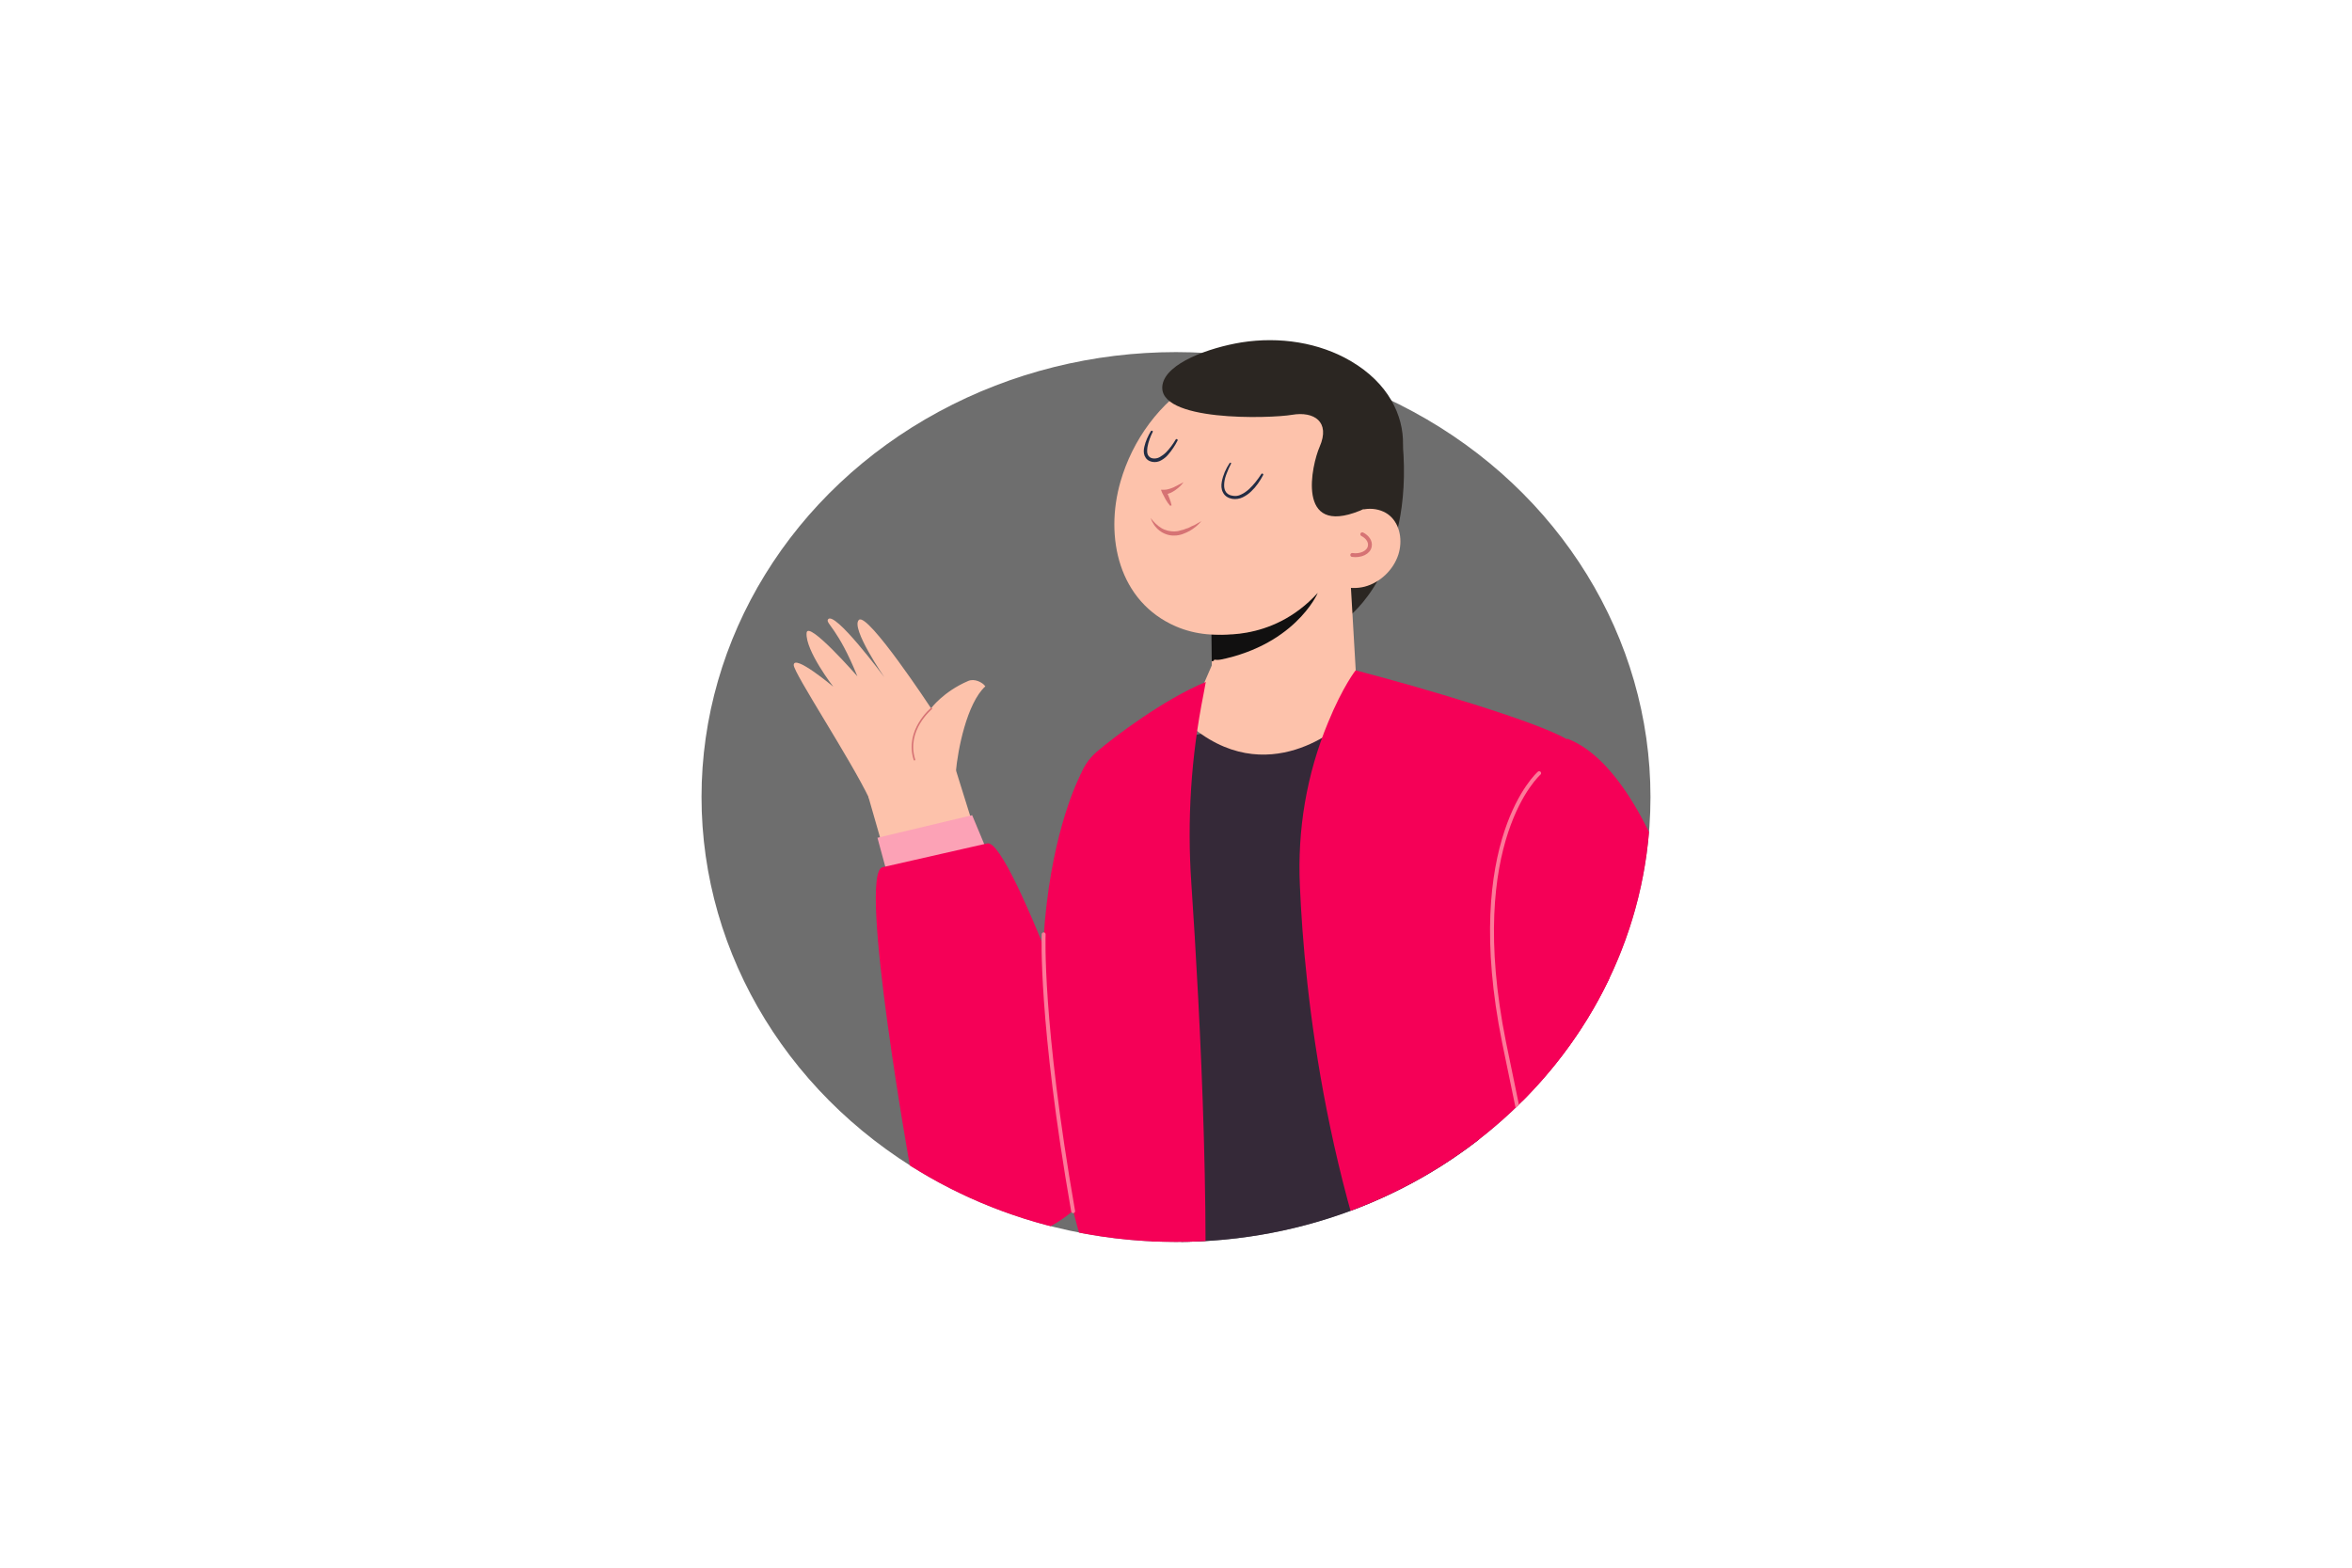 <?xml version="1.0" encoding="utf-8"?>
<!-- Generator: Adobe Illustrator 24.0.1, SVG Export Plug-In . SVG Version: 6.00 Build 0)  -->
<svg version="1.1" id="OBJECTS" xmlns="http://www.w3.org/2000/svg" xmlns:xlink="http://www.w3.org/1999/xlink" x="0px" y="0px"
	 viewBox="0 0 750 500" style="enable-background:new 0 0 750 500;" xml:space="preserve">
<style type="text/css">
	.st0{fill:#6E6E6E;}
	.st1{clip-path:url(#SVGID_2_);}
	.st2{fill:#2B2622;}
	.st3{fill:#FDC2AB;}
	.st4{fill:#111010;}
	.st5{fill:none;stroke:#D67374;stroke-width:1.238;stroke-linecap:round;stroke-miterlimit:10;}
	.st6{fill:#D67374;}
	.st7{fill:#222C44;}
	.st8{fill:#FCA2B6;}
	.st9{fill:#F50057;}
	.st10{fill:#352938;}
	.st11{fill:none;stroke:#FC7A99;stroke-width:1.25;stroke-linecap:round;stroke-linejoin:round;stroke-miterlimit:10;}
	.st12{fill:none;stroke:#D67374;stroke-width:0.5;stroke-linecap:round;stroke-miterlimit:10;}
</style>
<ellipse class="st0" cx="375" cy="254.2" rx="151.3" ry="141.9"/>
<g>
	<defs>
		<path id="SVGID_1_" d="M526.3,254.2c0,78.4-67.7,141.9-151.3,141.9c-83.6,0-151.3-63.5-151.3-141.9c0-78.4,67.7-141.9,151.3-141.9
			c12,0,32.5-17.8,43.8-15.3c22.3,4.9,33.8,33.6,51.1,46.6C504.3,169.6,526.3,209.5,526.3,254.2z"/>
	</defs>
	<clipPath id="SVGID_2_">
		<use xlink:href="#SVGID_1_"  style="overflow:visible;"/>
	</clipPath>
	<g class="st1">
		<path class="st2" d="M429.8,196.9c0,0,21-15.3,17.5-55.4l-30.8,5.1L429.8,196.9z"/>
		<g>
			<g>
				<g>
					<g>
						<path class="st3" d="M429.5,165.4l3.7,63.7c0.9,11.8-8.1,22.1-20.4,23.7l0,0c-14.2,1.8-26.8-8.9-26.6-22.5l0.7-59.6
							L429.5,165.4z"/>
					</g>
				</g>
				<g>
					<g>
						<path class="st4" d="M386.4,210.9l-0.1-8.8c0,0,19,3.4,33.9-13C420.2,189.2,412.6,206.7,386.4,210.9z"/>
					</g>
				</g>
			</g>
			<g>
				<g>
					<g>
						<path class="st3" d="M422,118.1c2.5,1.4,4.9,3.2,7,5.4c19,19.8,3.6,55-15.7,70.1c-10.7,8.3-25.7,11.6-38.3,6.2
							c-18.3-7.9-22.8-28.5-17.7-46.2c3.8-13.2,12.5-25.4,24.7-32.5C394.1,113.9,410,111.6,422,118.1z"/>
					</g>
				</g>
				<g>
					<g>
						<path class="st3" d="M420.9,183.1c3.3,3.6,9.4,5.3,14.3,4c4.9-1.3,9.1-5.3,10.7-10.2c1.4-4.4,0.6-9.5-2.7-12.4
							c-3.3-2.9-9.4-3.1-12.6,0.2L420.9,183.1z"/>
					</g>
				</g>
				<path class="st5" d="M431.2,177c2.7,0.4,5.3-0.8,5.6-2.8c0.3-1.5-0.8-3-2.4-3.8"/>
				<g>
					<path class="st6" d="M373.1,161.3c-0.5-0.6-1-1.3-1.4-2c-0.4-0.7-0.7-1.4-1.1-2.1l-0.4-1l1.1,0c1,0,2-0.4,3-0.8
						c1-0.5,2-1,3.1-1.6c-0.7,1-1.6,1.8-2.6,2.5c-1,0.7-2.1,1.3-3.5,1.4l0.6-1c0.4,0.7,0.7,1.4,1,2.2c0.3,0.7,0.5,1.5,0.7,2.3
						L373.1,161.3z"/>
				</g>
				<g>
					<path class="st6" d="M366.9,165.2c1,1.3,2.1,2.4,3.4,3.2c1.3,0.8,2.8,1.1,4.2,1.1l1.1-0.1l1.1-0.3c0.7-0.1,1.4-0.5,2.2-0.7
						c0.7-0.4,1.4-0.7,2.1-1c0.7-0.4,1.4-0.8,2.1-1.2c-0.5,0.6-1.1,1.2-1.7,1.7c-0.6,0.5-1.3,1-2,1.4c-1.5,0.8-3.1,1.5-4.8,1.5
						c-1.7,0.1-3.5-0.5-4.9-1.6C368.4,168.2,367.4,166.7,366.9,165.2z"/>
				</g>
				<g>
					<path class="st7" d="M392.5,148c-0.5,0.9-0.9,1.9-1.3,2.9c-0.4,1-0.7,2-0.8,3c-0.1,1-0.1,2,0.4,2.8c0.4,0.8,1.3,1.3,2.2,1.4
						c0.9,0.2,1.9,0.1,2.8-0.4c0.9-0.4,1.7-1,2.5-1.7c1.5-1.4,2.8-3.1,3.9-4.8l0,0c0.1-0.2,0.3-0.2,0.5-0.1c0.1,0.1,0.2,0.3,0.1,0.4
						c-1,1.9-2.2,3.7-3.8,5.2c-0.8,0.8-1.7,1.4-2.7,1.9c-1,0.5-2.3,0.7-3.4,0.5c-1.1-0.2-2.3-0.8-2.9-2c-0.6-1.1-0.6-2.3-0.4-3.4
						c0.4-2.2,1.3-4.2,2.5-6c0.1-0.1,0.3-0.2,0.4-0.1C392.6,147.7,392.6,147.9,392.5,148L392.5,148z"/>
				</g>
				<g>
					<path class="st7" d="M367.6,137.7c-0.8,1.6-1.4,3.2-1.7,4.9c-0.1,0.8-0.2,1.7,0.1,2.4c0.3,0.7,0.9,1.1,1.6,1.2
						c0.7,0.1,1.5,0,2.2-0.4c0.7-0.4,1.4-0.9,2-1.5c1.2-1.2,2.2-2.6,3.1-4.1l0,0c0.1-0.2,0.3-0.2,0.5-0.1c0.1,0.1,0.2,0.3,0.1,0.4
						c-0.8,1.6-1.8,3.1-3,4.5c-0.6,0.7-1.3,1.3-2.2,1.8c-0.8,0.5-1.9,0.7-2.9,0.5c-0.5-0.1-1-0.3-1.4-0.6c-0.2-0.2-0.4-0.3-0.6-0.6
						c-0.1-0.2-0.3-0.5-0.4-0.7c-0.4-1-0.3-2-0.1-2.9c0.4-1.8,1.2-3.5,2.1-5c0.1-0.1,0.3-0.2,0.4-0.1
						C367.6,137.4,367.6,137.6,367.6,137.7L367.6,137.7z"/>
				</g>
			</g>
		</g>
		<path class="st2" d="M430.8,115.2c-10.2-6-22.8-7.9-34.9-6c-10.4,1.7-24,6.6-25.2,13.5c-2.1,11.9,34.3,10.8,41.3,9.6
			c7-1.2,12.3,2.2,8.8,10.2c-2.5,5.7-7.7,28.7,12.8,20.4C450.3,156.2,454.6,129.2,430.8,115.2z"/>
	</g>
	<g class="st1">
		<g>
			<g>
				<g>
					<g>
						<polygon class="st3" points="318.2,288.5 304.4,244.3 276.9,254.1 289.5,298 						"/>
					</g>
					<g>
						<polygon class="st8" points="317,276.8 310,260 279.8,267.2 285.3,287.5 						"/>
						<g>
							<path class="st9" d="M353.9,358.5c0,0-31.3-91.4-39.1-89.5l-33.4,7.6c-8,1.9,9.1,97.3,9.1,97.3c3.1,13.9,17.2,23.2,32.3,21.3
								l0,0C340,393.1,358.4,374.3,353.9,358.5z"/>
						</g>
					</g>
				</g>
				<g>
					<path class="st9" d="M344.8,246.6c0,0-31.1,56.4,4.9,165l46-38.3L344.8,246.6z"/>
					<path class="st10" d="M488.4,422.9c0,0-56.7,42.7-110.8,5.7l-3-105.2L367,252l10.6-16.7l31.6-7.6l37.8,3.5l5,62.8L488.4,422.9z
						"/>
					<path class="st3" d="M428.4,230.5c0,0-24.3,22.9-49.9,0l8.7-20.1l41.7,3.1L428.4,230.5z"/>
					<g>
						<path class="st9" d="M379.9,281.8c2.8,41.6,6.9,118.1,2.8,168.3c-0.3,3.1-4.5,4-6.2,1.4l-0.2-0.2c-4.2-6.6-6.7-14-7.1-21.6
							l-6.6-112.2l-18.4-59.3c-2-6.6,0.1-13.7,5.5-18.4c5.7-4.9,21.5-16.8,34.8-22.3l-0.7,3.8C379.8,241.3,378.5,261.6,379.9,281.8z
							"/>
						<path class="st11" d="M332.8,298c0,0-1.2,27.6,9.4,88.3"/>
					</g>
				</g>
				<g>
					<path class="st9" d="M423.5,230.4c-6.9,16.6-9.8,34.3-9,52c1.4,33.2,8.3,102.9,39.6,165.9c2.2,4.5,7.6,6.8,12.6,5.6
						c11.3-2.8,32.8-11,52.7-42.5l-10.1-160.4c-0.4-6.3-4-12-9.8-15.3c-9.8-5.7-46.4-16.5-67.2-21.9
						C432.4,213.6,428.2,218.9,423.5,230.4z"/>
					<path class="st9" d="M499.8,235.6c0,0-45.7,40.2-11.6,122.5l5.7,29.1c3.3,16.8,21,27.6,38.8,23.6l0,0
						c16.1-3.6,26.5-18.2,24-33.5C549.4,332.7,531.6,247.8,499.8,235.6z"/>
					<path class="st11" d="M490.8,246.6c0,0-24.2,21.2-11.2,85.8c13.1,64.5,22.3,101.1,22.3,101.1"/>
				</g>
			</g>
		</g>
		<g>
			<path class="st3" d="M304.8,246.2c0.6-7,3.5-21.9,9.4-27.3c-0.9-1.3-3.5-2.6-5.5-1.7c-7.9,3.4-11.8,8.7-11.8,8.7
				s-20.2-30.7-23-28.2c-2.8,2.5,8.1,18.3,8.1,18.3s-16.1-21.7-18-18.4c-0.7,1.3,3.2,2.8,9.4,18.1c0,0-15.9-18.2-16.2-13.8
				c-0.4,5.6,8.5,17.1,8.5,17.1s-12.5-10.5-12.6-6.9c0,2.6,18.1,30,24.2,42.8C281.8,254.3,305.4,247.4,304.8,246.2z"/>
			<path class="st12" d="M297,226c0,0-8.4,6.9-5.4,16.3"/>
		</g>
	</g>
</g>
<g id="BACKGROUND">
</g>
</svg>
